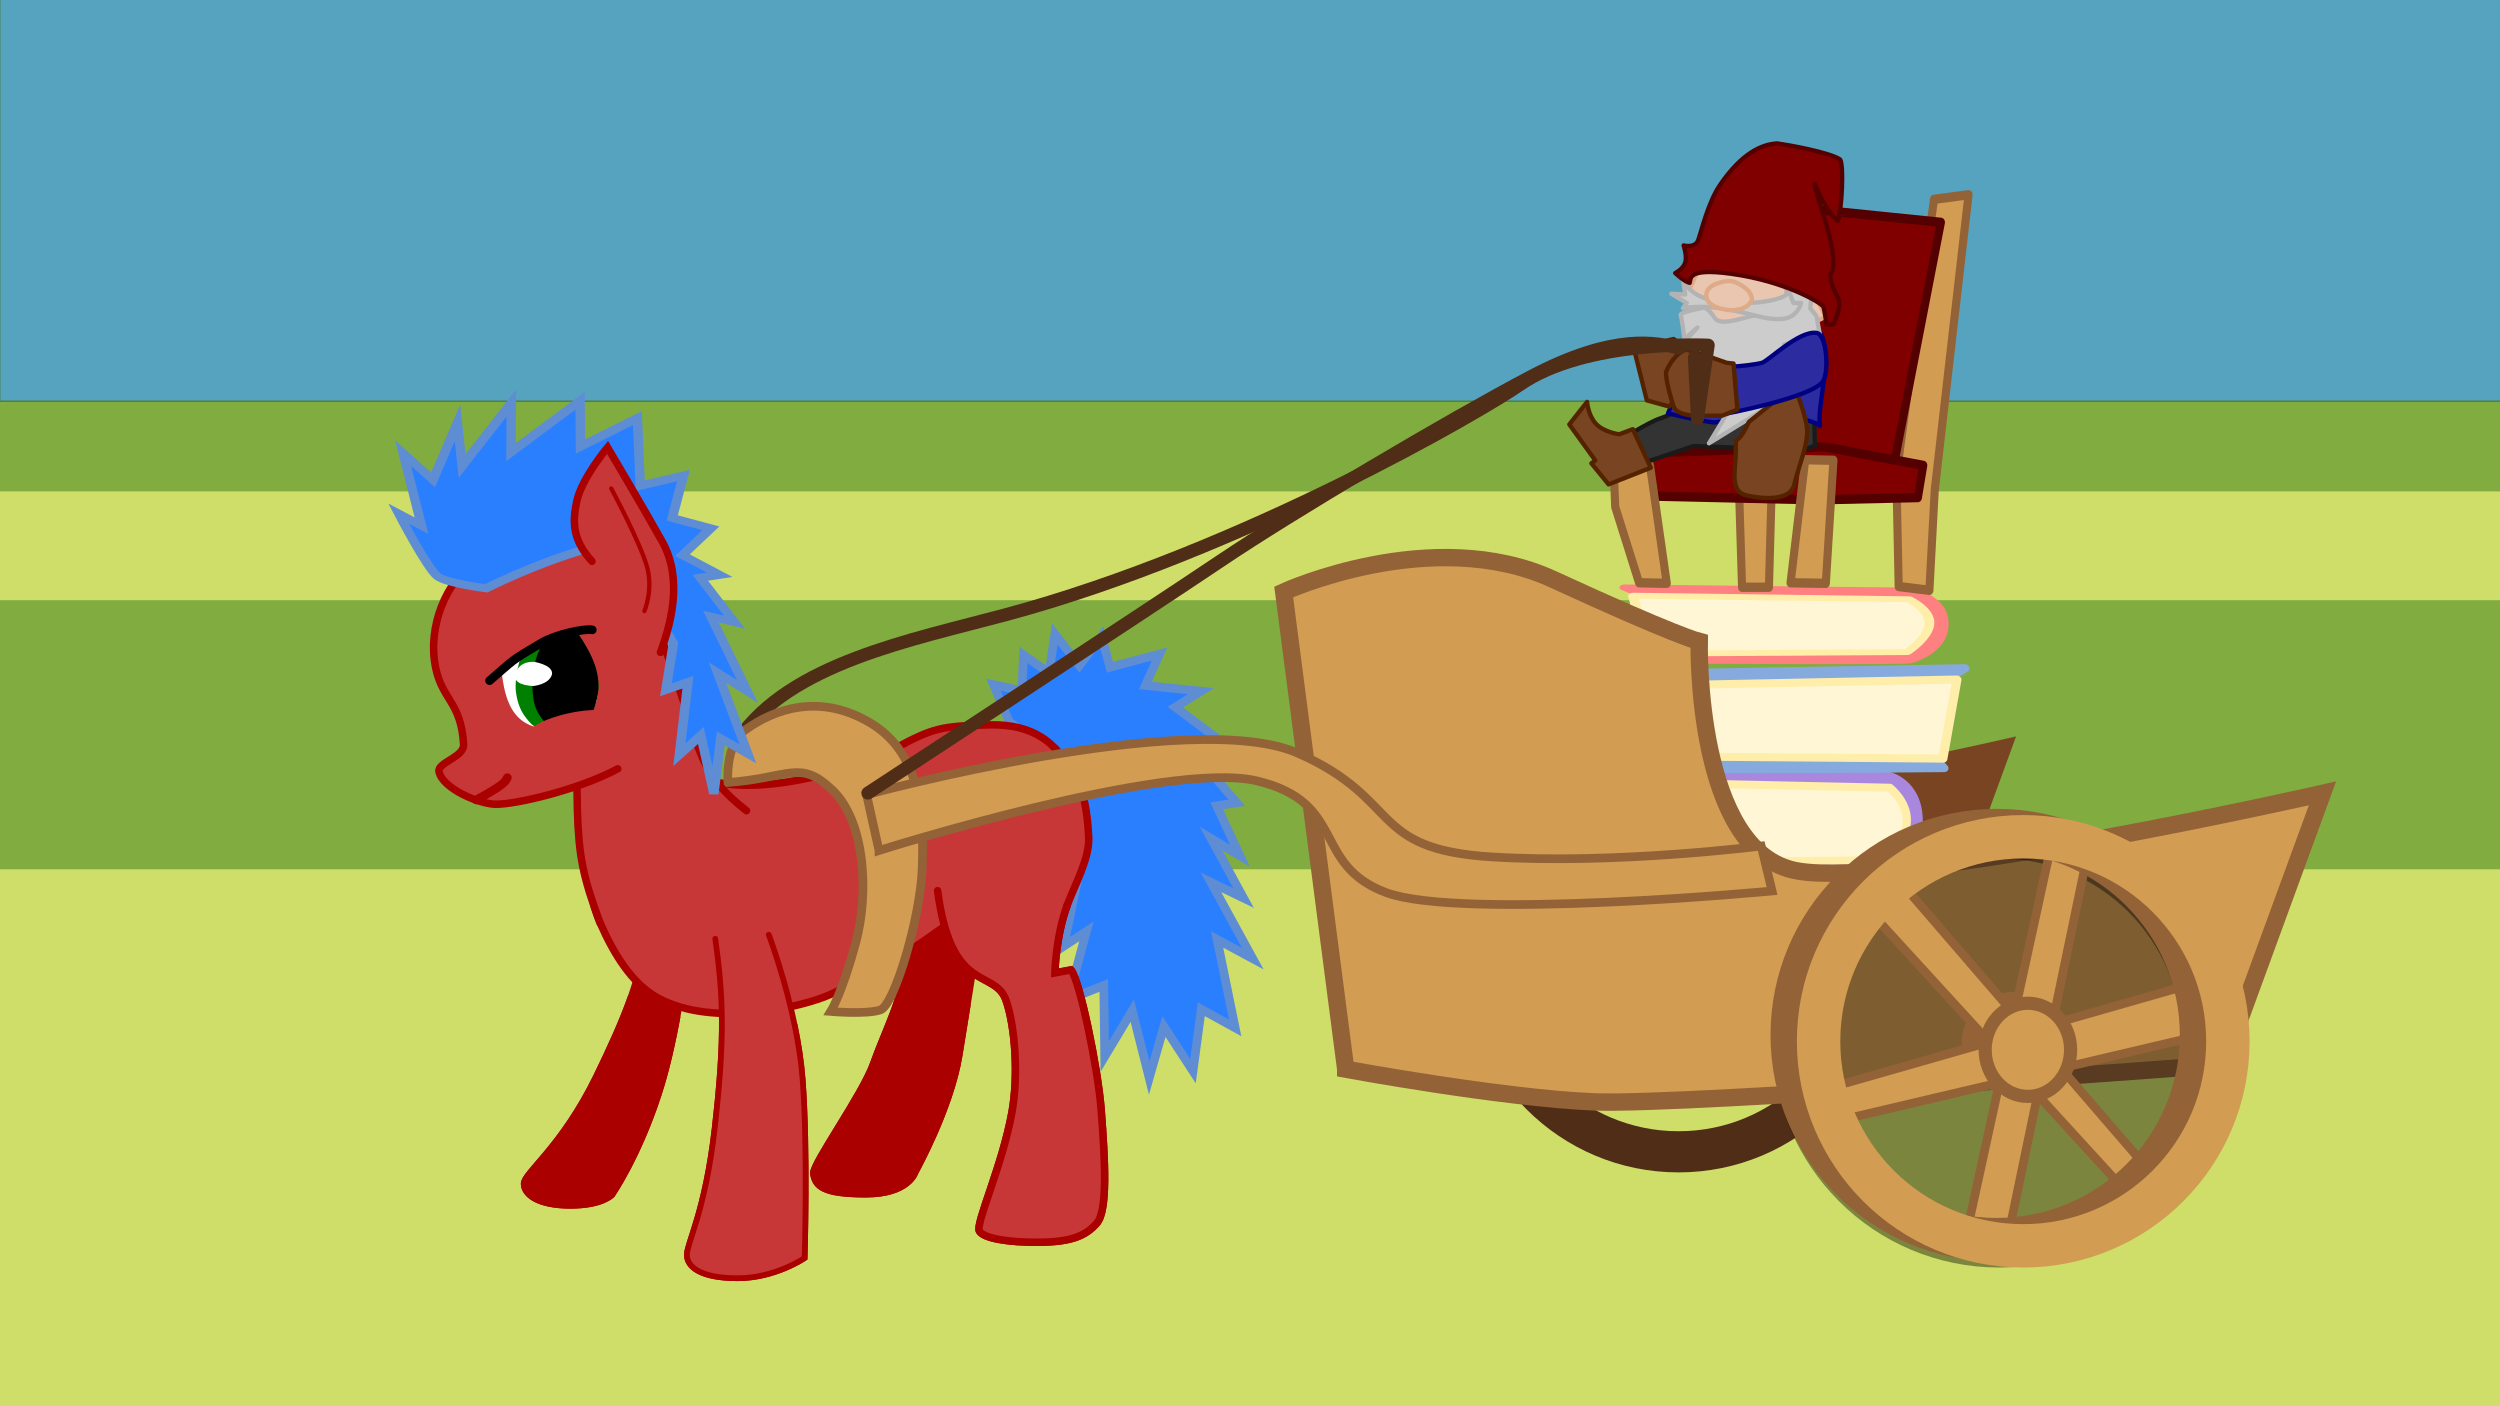 <?xml version="1.0" encoding="UTF-8" standalone="no"?>
<!-- Created with Inkscape (http://www.inkscape.org/) -->

<svg
   width="1152"
   height="648"
   viewBox="0 0 304.8 171.45"
   version="1.1"
   id="svg1"
   inkscape:version="1.4 (86a8ad7, 2024-10-11)"
   sodipodi:docname="GMTK2025.svg"
   xml:space="preserve"
   inkscape:export-filename="Minigames\Rider\MG_Rider_BG.svg"
   inkscape:export-xdpi="96"
   inkscape:export-ydpi="96"
   xmlns:inkscape="http://www.inkscape.org/namespaces/inkscape"
   xmlns:sodipodi="http://sodipodi.sourceforge.net/DTD/sodipodi-0.dtd"
   xmlns="http://www.w3.org/2000/svg"
   xmlns:svg="http://www.w3.org/2000/svg"><rect x="0" y="0" width="304.8" height="171.45" fill="#808080" stroke="none"/><sodipodi:namedview
     id="namedview1"
     pagecolor="#ffffff"
     bordercolor="#000000"
     borderopacity="0.25"
     inkscape:showpageshadow="2"
     inkscape:pageopacity="0.0"
     inkscape:pagecheckerboard="true"
     inkscape:deskcolor="#d1d1d1"
     inkscape:document-units="px"
     inkscape:zoom="0.99999996"
     inkscape:cx="592.50003"
     inkscape:cy="396.50002"
     inkscape:window-width="1920"
     inkscape:window-height="1001"
     inkscape:window-x="-9"
     inkscape:window-y="-9"
     inkscape:window-maximized="1"
     inkscape:current-layer="g14"><inkscape:page
       x="0"
       y="0"
       width="304.8"
       height="171.45"
       id="page2"
       margin="0"
       bleed="0" /></sodipodi:namedview><defs
     id="defs1" /><g
     id="layer2"
     inkscape:label="Race"
     transform="matrix(0.972,0,0,0.936,8.788,0.536)"
     style="display:inline"><g
       inkscape:groupmode="layer"
       id="layer4"
       inkscape:label="Pit"
       style="display:inline"
       transform="matrix(1.029,0,0,1.068,-9.045,-0.573)"><g
         id="g16"
         inkscape:label="PitBG"><rect
           style="display:inline;opacity:1;fill:#56a3bf;fill-opacity:1;stroke:#447821;stroke-width:0.144"
           id="rect9"
           width="320.517"
           height="189.276"
           x="-9.068"
           y="-1.694"
           sodipodi:insensitive="true"
           inkscape:label="Sky"
           transform="matrix(0.972,0,0,0.936,8.788,0.536)" /><rect
           style="display:inline;opacity:1;fill:#80ac40;fill-opacity:1;stroke:#447821;stroke-width:0.14"
           id="rect10"
           width="330.005"
           height="132.384"
           x="-12.52"
           y="48.929"
           sodipodi:insensitive="true"
           inkscape:label="Grass" /><rect
           style="fill:#cede68;fill-opacity:1;stroke:#cede68;stroke-width:3.98;stroke-dasharray:none;stroke-opacity:1"
           id="rect11"
           width="373.424"
           height="71.493"
           x="-26.264"
           y="108.012"
           inkscape:label="PitLane" /><rect
           style="fill:#cede68;fill-opacity:1;stroke:#cede68;stroke-width:1.612;stroke-dasharray:none;stroke-opacity:1"
           id="rect11-7"
           width="375.792"
           height="11.655"
           x="-34.625"
           y="60.74"
           inkscape:label="RaceTrack" /></g><g
         id="g14"
         inkscape:label="Cart"
         style="display:inline"><circle
           style="fill:none;fill-opacity:1;stroke:#502d16;stroke-width:5.02;stroke-dasharray:none;stroke-opacity:1"
           id="path32-1"
           cx="204.617"
           cy="116.814"
           r="23.665"
           inkscape:label="WheelR" /><path
           style="fill:#784421;fill-opacity:1;stroke:#784421;stroke-width:2.646;stroke-opacity:1"
           d="m 179.615,101.093 c 12.473,2.268 64.067,-9.449 64.067,-9.449 l -12.095,33.073 c 0,0 -36.751,5.403 -48.002,4.93 -11.251,-0.473 -16.443,-30.822 -3.97,-28.554 z"
           id="path31-8"
           sodipodi:nodetypes="scczs"
           inkscape:label="Back" /><g
           id="g73"
           inkscape:label="BookStack"
           transform="matrix(-0.875,0,0,1.005,404.192,1.151)"
           inkscape:export-filename="Pit_cart.svg"
           inkscape:export-xdpi="96"
           inkscape:export-ydpi="96"><g
             id="g72"
             inkscape:label="Book"
             style="display:inline;fill:#aa0000;stroke:#800000"
             transform="matrix(0.909,0.159,-0.134,0.768,62.503,-55.752)"><path
               style="fill:#aa87de;fill-opacity:1;stroke:#aa87de;stroke-width:1.248;stroke-linecap:round;stroke-linejoin:round;stroke-dasharray:none;stroke-opacity:1"
               d="m 207.642,165.868 c -33.556,7.28 -32.476,6.713 -32.476,6.713 0,0 -4.483,-0.796 -5.37,-6.813 -0.888,-6.017 3.483,-7.954 3.483,-7.954 l 34.919,-7.907 -8.333,8.612 z"
               id="path71"
               inkscape:label="Cover" /><path
               style="fill:#fff6d5;fill-opacity:1;stroke:#ffeeaa;stroke-width:1.248;stroke-linecap:round;stroke-linejoin:round;stroke-dasharray:none;stroke-opacity:1"
               d="m 171.558,165.362 c 0.545,2.996 3.626,5.401 3.626,5.401 l 32.093,-6.329 0.101,-12.565 -34.033,7.826 c 0,0 -2.333,2.671 -1.788,5.667 z"
               id="path72"
               sodipodi:nodetypes="zccccz"
               inkscape:label="Pages" /></g><g
             id="g74"
             inkscape:label="Book"
             style="display:inline;fill:#aa0000;stroke:#800000"
             transform="matrix(-1.002,0.158,0.148,0.765,374.624,-67.626)"><path
               style="fill:#87aade;fill-opacity:1;stroke:#87aade;stroke-width:1.248;stroke-linecap:round;stroke-linejoin:round;stroke-dasharray:none;stroke-opacity:1"
               d="m 207.642,165.868 c -33.556,7.28 -32.476,6.713 -32.476,6.713 0,0 -4.483,-0.796 -5.37,-6.813 -0.888,-6.017 3.483,-7.954 3.483,-7.954 l 34.919,-7.907 -8.333,8.612 z"
               id="path73"
               inkscape:label="Cover" /><path
               style="fill:#fff6d5;fill-opacity:1;stroke:#ffeeaa;stroke-width:1.248;stroke-linecap:round;stroke-linejoin:round;stroke-dasharray:none;stroke-opacity:1"
               d="m 171.558,165.362 c 0.545,2.996 3.626,5.401 3.626,5.401 l 32.093,-6.329 0.101,-12.565 -34.033,7.826 c 0,0 -2.333,2.671 -1.788,5.667 z"
               id="path74"
               sodipodi:nodetypes="zccccz"
               inkscape:label="Pages" /></g><g
             id="g76"
             inkscape:label="Book"
             style="display:inline;fill:#aa0000;stroke:#800000"
             transform="matrix(1.092,0.116,-0.161,0.56,32.426,-37.957)"><path
               style="fill:#ff8080;fill-opacity:1;stroke:#ff8080;stroke-width:1.248;stroke-linecap:round;stroke-linejoin:round;stroke-dasharray:none;stroke-opacity:1"
               d="m 207.642,165.868 c -33.556,7.28 -32.476,6.713 -32.476,6.713 0,0 -4.483,-0.796 -5.37,-6.813 -0.888,-6.017 3.483,-7.954 3.483,-7.954 l 34.919,-7.907 -8.333,8.612 z"
               id="path75"
               inkscape:label="Cover" /><path
               style="fill:#fff6d5;fill-opacity:1;stroke:#ffeeaa;stroke-width:1.248;stroke-linecap:round;stroke-linejoin:round;stroke-dasharray:none;stroke-opacity:1"
               d="m 171.558,165.362 c 0.545,2.996 3.626,5.401 3.626,5.401 l 32.093,-6.329 0.101,-12.565 -34.033,7.826 c 0,0 -2.333,2.671 -1.788,5.667 z"
               id="path76"
               sodipodi:nodetypes="zccccz"
               inkscape:label="Pages" /></g></g><g
           id="g79"
           inkscape:label="Chair"
           style="display:inline"
           transform="matrix(-0.875,0,0,1.005,404.192,1.151)"
           inkscape:export-filename="Pit_rider.svg"
           inkscape:export-xdpi="96"
           inkscape:export-ydpi="96"><path
             style="display:inline;fill:#d29c52;fill-opacity:1;stroke:#936237;stroke-width:1.129;stroke-linecap:round;stroke-linejoin:round;stroke-dasharray:none;stroke-opacity:1"
             d="m 219.241,70.125 h -3.743 l -0.428,-13.398 -2.995,-34.425 3.957,-0.372 3.743,33.216 z"
             id="path81"
             inkscape:label="LegBR"
             transform="translate(8.2955394e-6)" /><path
             style="display:inline;fill:#d29c52;fill-opacity:1;stroke:#936237;stroke-width:1.129;stroke-linecap:round;stroke-linejoin:round;stroke-dasharray:none;stroke-opacity:1"
             d="m 197.422,70.032 0.321,-13.491 -5.241,-33.495 -4.813,-0.558 4.706,35.821 0.749,12.188 z"
             id="path80"
             inkscape:label="LegBL"
             transform="translate(8.2955394e-6)" /><path
             style="display:inline;fill:#800000;fill-opacity:1;stroke:#550000;stroke-width:1.129;stroke-linecap:round;stroke-linejoin:round;stroke-dasharray:none;stroke-opacity:1"
             d="m 215.284,56.262 -16.792,0.837 -6.952,-31.262 20.963,-1.861 z"
             id="path83"
             inkscape:label="Back"
             transform="translate(8.2955394e-6)" /><path
             style="display:inline;fill:#800000;fill-opacity:1;stroke:#550000;stroke-width:1.129;stroke-linecap:round;stroke-linejoin:round;stroke-dasharray:none;stroke-opacity:1"
             d="m 236.781,58.96 -28.022,0.558 -14.011,-0.279 -0.749,-3.908 13.69,-2.233 29.626,0.837 z"
             id="path82"
             transform="translate(8.2955394e-6)"
             sodipodi:nodetypes="ccccccc"
             inkscape:label="Seat" /><path
             style="fill:#d29c52;fill-opacity:1;stroke:#936237;stroke-width:1.129;stroke-linecap:round;stroke-linejoin:round;stroke-dasharray:none;stroke-opacity:1"
             d="m 212.486,69.58 -2.042,-14.934 -3.933,0.066 1.059,14.934 z"
             id="path78"
             inkscape:label="LegFL" /><path
             style="fill:#d29c52;fill-opacity:1;stroke:#936237;stroke-width:1.129;stroke-linecap:round;stroke-linejoin:round;stroke-dasharray:none;stroke-opacity:1"
             d="m 237.141,55.237 -5.067,0.066 -2.344,14.342 3.857,-0.066 3.328,-9.211 z"
             id="path79"
             inkscape:label="LegFR" /></g><path
           style="fill:#d29c52;fill-opacity:1;stroke:#936237;stroke-width:2.117;stroke-dasharray:none;stroke-opacity:1"
           d="m 164.042,130.402 -7.56,-58.208 c 0,0 18.143,-8.315 32.884,-1.512 14.741,6.804 17.765,7.56 17.765,7.56 0,0 -0.567,25.702 11.906,27.97 12.473,2.268 64.067,-9.449 64.067,-9.449 l -12.095,33.073 c 0,0 -65.477,5.025 -76.728,4.552 -11.251,-0.473 -30.239,-3.985 -30.239,-3.985 z"
           id="path31"
           sodipodi:nodetypes="ccscscczc"
           inkscape:label="Main" /></g><g
         id="g15"
         inkscape:label="Gnome"
         style="display:inline"><path
           style="display:inline;fill:#333333;fill-opacity:1;stroke:#1a1a1a;stroke-width:0.529;stroke-linecap:round;stroke-linejoin:round;stroke-dasharray:none;stroke-opacity:1"
           d="m 197.379,53.741 1.263,3.274 7.811,-2.619 5.005,0.187 1.543,3.601 4.537,0.795 1.076,-3.648 2.619,-0.982 -0.093,-4.35 -13.845,-1.31 c 0,0 -3.555,1.918 -4.911,2.339 -1.356,0.421 -5.005,2.713 -5.005,2.713 z"
           id="path95"
           inkscape:label="Legs" /><path
           style="display:inline;fill:#2c2ca0;fill-opacity:1;stroke:#000080;stroke-width:0.529;stroke-linecap:round;stroke-linejoin:round;stroke-dasharray:none;stroke-opacity:1"
           d="m 203.332,50.403 c 0,0 3.421,0.87 5.571,1.118 3.026,-0.331 10.9,-1.317 12.95,0.436 -0.397,-2.514 1.554,-8.235 0.132,-11.212 l -15.875,-0.463 c -2.183,2.051 -1.191,6.945 -2.778,10.12 z"
           id="path94"
           inkscape:label="Body"
           sodipodi:nodetypes="cccccc" /><g
           id="g93"
           inkscape:label="Head"
           style="display:inline"><path
             style="display:inline;fill:#e9c6af;fill-opacity:1;stroke:#deaa87;stroke-width:0.529;stroke-linecap:round;stroke-linejoin:round;stroke-dasharray:none;stroke-opacity:1"
             d="m 206.92,40.037 7.671,2.339 7.951,-3.742 -4.022,-8.045 -10.009,-1.123 -2.806,6.361 z"
             id="path85"
             inkscape:label="Head" /><path
             style="display:inline;fill:#cccccc;fill-opacity:1;stroke:#b3b3b3;stroke-width:0.529;stroke-linecap:round;stroke-linejoin:round;stroke-dasharray:none;stroke-opacity:1"
             d="m 207.762,37.511 c 0,0 -3.087,0.561 -2.9,0.935 0.187,0.374 0.468,2.9 0.468,2.9 l 1.59,-1.403 -2.619,2.9 3.461,-0.748 -2.245,4.864 1.871,-1.684 0.374,5.238 4.022,-2.152 -3.461,5.706 6.361,-3.929 2.152,-2.058 0.655,-6.08 4.397,-0.935 -0.468,-2.526 -0.748,-0.935 0.187,-1.871 -3.087,-2.245 v 2.432 c 0,0 -1.029,1.777 -3.555,2.432 -2.526,0.655 -4.584,1.403 -5.238,0.374 -0.655,-1.029 -1.216,-1.216 -1.216,-1.216 z"
             id="path88"
             inkscape:label="Beard" /><path
             style="display:inline;fill:#cccccc;fill-opacity:1;stroke:#b3b3b3;stroke-width:0.529;stroke-linecap:round;stroke-linejoin:round;stroke-dasharray:none;stroke-opacity:1"
             d="m 205.143,34.05 c 0,0 0.935,2.619 4.677,2.619 3.742,0 2.9,0.561 5.893,0 2.993,-0.561 2.245,-1.497 2.245,-1.497 l 0.655,1.777 h 0.935 c 0,0 -0.374,1.871 -2.432,1.964 -2.058,0.094 -3.461,-0.655 -6.735,-1.216 -3.274,-0.561 -5.238,-0.094 -5.238,-0.094 l 0.468,-0.655 -1.871,-1.123 1.684,0.094 z"
             id="path87"
             inkscape:label="Moustache" /><path
             style="display:inline;fill:#e9c6af;fill-opacity:1;stroke:#deaa87;stroke-width:0.529;stroke-linecap:round;stroke-linejoin:round;stroke-dasharray:none;stroke-opacity:1"
             d="m 210.09,37.703 c 0.628,0.198 2.141,0.227 2.916,-0.422 0.775,-0.649 0.591,-1.006 0.308,-1.531 -0.284,-0.525 -1.439,-1.336 -2.234,-1.452 -0.795,-0.116 -2.05,0.29 -2.552,0.694 -0.503,0.404 -0.689,0.989 -0.391,1.584 0.132,0.496 1.193,1.028 1.954,1.127 z"
             id="path86"
             inkscape:label="Nose"
             sodipodi:nodetypes="czzzzcc" /><path
             style="display:inline;fill:#800000;fill-opacity:1;stroke:#550000;stroke-width:0.529;stroke-linecap:round;stroke-linejoin:round;stroke-dasharray:none;stroke-opacity:1"
             d="m 205.973,34.494 c 0.175,-0.479 -0.386,-1.847 5.063,-1.099 6.567,0.902 11.038,3.555 11.225,4.022 0.187,0.468 0.374,2.152 0.374,2.152 h 0.842 c 0,0 1.123,-2.152 0.561,-3.274 -0.561,-1.123 -1.216,-2.339 -0.748,-3.181 0.468,-0.842 0,-3.368 -0.468,-5.051 -0.468,-1.684 -0.935,-2.806 -1.497,-5.051 -0.561,-2.245 0.695,2.308 2.713,3.929 0.48,-1.406 0.744,-6.657 0.281,-7.484 -1.323,-0.91 -6.662,-1.832 -7.671,-1.964 -1.968,0.099 -4.35,1.251 -6.934,4.993 -1.504,2.178 -2.327,5.765 -2.701,6.794 -0.374,1.029 -1.777,0.655 -1.777,0.655 0,0 0.443,1.342 0.187,2.105 -0.274,0.815 -1.216,1.263 -1.216,1.263 0,0 1.123,1.076 1.766,1.193 z"
             id="path84"
             inkscape:label="Cap"
             sodipodi:nodetypes="cssccsssscccsscscc" /></g><path
           style="display:inline;fill:#784421;fill-opacity:1;stroke:#552200;stroke-width:0.529;stroke-linecap:round;stroke-linejoin:round;stroke-dasharray:none;stroke-opacity:1"
           d="m 196.083,59.077 -2.096,-2.572 0.478,-0.349 -3.167,-4.391 2.166,-2.752 c 0,0 0.098,1.54 1.03,2.617 0.932,1.077 2.882,1.34 2.882,1.34 l 1.665,-0.629 2.186,4.703 z"
           id="path91"
           inkscape:label="FootR" /><path
           style="display:inline;fill:#784421;fill-opacity:1;stroke:#552200;stroke-width:0.529;stroke-linecap:round;stroke-linejoin:round;stroke-dasharray:none;stroke-opacity:1"
           d="m 213.188,51.449 c -1.59,3.461 -1.59,1.123 -1.59,3.461 0,2.339 -0.842,5.051 1.31,5.519 2.152,0.468 5.332,0.655 5.8,-1.31 0.468,-1.964 1.59,-4.677 1.59,-6.455 0,-1.777 -1.59,-5.613 -1.59,-5.613 z"
           id="path89"
           inkscape:label="FootL" /><path
           style="display:inline;fill:#784421;fill-opacity:1;stroke:#552200;stroke-width:0.529;stroke-linecap:round;stroke-linejoin:round;stroke-dasharray:none;stroke-opacity:1"
           d="m 203.459,49.578 -2.713,-0.748 -1.59,-6.361 4.864,-1.123 4.022,3.087 z"
           id="path92"
           inkscape:label="HandR" /><path
           style="display:inline;fill:#2c2ca0;fill-opacity:1;stroke:#000080;stroke-width:0.529;stroke-linecap:round;stroke-linejoin:round;stroke-dasharray:none;stroke-opacity:1"
           d="m 210.101,50.514 c 0,0 10.487,-1.958 12.067,-3.929 0.824,-1.028 0.549,-5.812 -0.748,-5.987 -2.134,-0.287 -5.792,3.361 -6.608,3.64 -0.561,0.192 -2.934,0.476 -3.869,0.476 -0.935,0 -1.964,0.281 -1.964,0.281 z"
           id="path93"
           inkscape:label="ArmL"
           sodipodi:nodetypes="csssscc" /><path
           style="display:inline;fill:#784421;fill-opacity:1;stroke:#552200;stroke-width:0.529;stroke-linecap:round;stroke-linejoin:round;stroke-dasharray:none;stroke-opacity:1"
           d="m 211.784,49.953 -0.468,-5.613 -0.842,-0.094 c 0,0 -4.139,-1.497 -4.958,-1.59 -0.631,0.164 -1.754,1.029 -2.432,2.713 -0.023,1.427 0.935,4.209 0.935,4.209 0.327,1.029 2.432,1.123 2.432,1.123 h 3.461 z"
           id="path90"
           inkscape:label="HandL"
           sodipodi:nodetypes="ccccccccc" /></g><path
         style="display:inline;fill:none;fill-opacity:1;stroke:#502d16;stroke-width:1.587;stroke-linecap:round;stroke-linejoin:round;stroke-dasharray:none;stroke-opacity:1"
         d="m 206.546,43.592 0.374,7.484 1.31,-8.98 c 0,0 -14.967,-0.748 -23.012,4.864 -4.386,3.06 -33.752,20.26 -62.618,28.013 -11.513,3.092 -26.308,5.935 -32.611,15.204"
         id="path96"
         sodipodi:nodetypes="cccssc"
         inkscape:label="Reins" /><g
         id="g13"
         inkscape:label="Pony"
         transform="matrix(0.864,0,0,0.864,20.253,6.54)"
         style="fill:#aa0000;stroke:#800000"><path
           style="fill:#aa0000;fill-opacity:1;stroke:#aa0000;stroke-width:1.058;stroke-dasharray:none;stroke-opacity:1"
           d="m 98.298,115.998 c -0.498,4.612 4.689,10.282 5.472,12.819 0.933,3.025 -2.114,8.597 -3.942,13.76 -1.548,4.374 -8.639,14.194 -8.445,15.498 0.262,1.766 1.293,2.865 7.341,2.865 6.048,0 6.908,-3.083 6.908,-3.083 0,0 4.948,-8.891 6.185,-16.399 1.044,-6.34 2.108,-13.138 2.108,-13.138 h -3.78 l 6.275,-7.972 2.659,-15.206"
           id="path47"
           inkscape:label="LegBR"
           sodipodi:nodetypes="csssscscccc" /><g
           id="g69"
           inkscape:label="Tail"><path
             style="display:inline;fill:#2a7fff;fill-opacity:1;stroke:#5f8dd3;stroke-width:1.058;stroke-linecap:round;stroke-linejoin:miter;stroke-dasharray:none;stroke-opacity:1"
             d="m 123.05,88.037 -1.91,-4.501 3.461,0.748 0.193,-4.378 3.114,2.2 0.715,-4.745 2.993,3.835 2.69,-3.587 1.039,3.797 6.047,-1.613 -1.731,3.835 6.782,0.702 -3.13,1.948 6.764,5.06 -4.429,0.57 5.145,6.034 -2.432,0.374 2.826,6.091 -3.508,-2.095 3.957,7.265 -3.976,-1.922 5.098,9.312 -4.35,-2.343 2.203,10.786 -4.129,-2.272 -1.017,7.55 -3.539,-5.438 -1.798,6.273 -2.069,-8.21 -3.357,5.591 -0.118,-8.676 -4.372,1.753 2.257,-8.339 -2.781,1.814 2.273,-10.804 -4.061,0.756 3.235,-5.401 -1.485,-6.463 -3.139,-2.818 z"
             id="path69"
             transform="matrix(1.157,0,0,1.157,-23.427,-7.57)"
             inkscape:label="Hair"
             sodipodi:nodetypes="cccccccccccccccccccccccccccccccccccccccc" /></g><path
           style="fill:#aa0000;fill-opacity:1;stroke:#aa0000;stroke-width:0.735;stroke-dasharray:none;stroke-opacity:1"
           d="m 67.394,123.917 c -0.004,5.585 -2.838,12.37 -6.788,20.475 -4.857,9.968 -10.192,13.565 -10.192,15.129 0,1.564 1.983,3.159 6.611,3.159 4.628,0 5.95,-1.564 5.95,-1.564 0,0 3.675,-5.294 6.583,-14.241 2.837,-8.728 4.122,-20.927 4.122,-20.927"
           id="path49"
           inkscape:label="LegFR"
           sodipodi:nodetypes="cssscsc" /><path
           style="fill:#c83737;fill-opacity:1;stroke:#aa0000;stroke-width:1.058;stroke-dasharray:none;stroke-opacity:1"
           d="m 93.64,132.843 c 3.668,-1.657 8.646,-4.386 12.983,-7.399 4.622,-3.211 9.06,-6.546 9.06,-6.546 0,0 2.664,-3.044 6.822,-3.8 4.158,-0.756 6.401,-2.436 6.401,-5.838 0,-3.402 -0.401,-14.769 -12.639,-14.509 -6.957,0.148 -8.111,0.464 -13.393,3.308 -5.326,2.867 -17.813,6.52 -25.322,4.761 -7.031,-1.647 -10.245,-2.259 -10.245,-2.259 0,0 -7.787,3.577 -7.924,10.06 -0.081,3.844 0.206,8.306 1.853,12.086 1.845,4.235 4.452,8.603 8.192,10.618 7.972,4.296 20.545,1.174 24.213,-0.482 z"
           id="path45"
           inkscape:label="Body"
           sodipodi:nodetypes="zscssssscsssz" /><path
           style="fill:#c83737;fill-opacity:1;stroke:#aa0000;stroke-width:1.058;stroke-linecap:round;stroke-linejoin:miter;stroke-dasharray:none;stroke-opacity:1"
           d="m 108.847,118.157 c 1.908,14.741 8.074,10.944 9.655,15.482 1.282,3.682 1.779,10.557 0.835,15.799 -1.361,7.559 -5.181,15.764 -4.597,16.772 0.584,1.009 3.991,1.607 8.338,1.576 4.68,-0.033 6.659,-0.911 8.224,-2.691 1.565,-1.78 1.167,-8.795 0.619,-15.996 -0.446,-5.869 -3.061,-18.44 -4.263,-19.753 l -2.272,0.428 c 0,0 0.125,-5.26 1.784,-9.663 1.086,-2.882 3.141,-6.553 2.992,-9.543 -0.378,-7.56 -2.204,-9.43 -4.718,-12.492"
           id="path46"
           inkscape:label="LegBL"
           sodipodi:nodetypes="csszszsccssc" /><path
           style="fill:#c83737;fill-opacity:1;stroke:#aa0000;stroke-width:0.81;stroke-linecap:round;stroke-dasharray:none;stroke-opacity:1"
           d="m 77.475,124.934 c 1.134,8.037 1.388,13.964 -0.09,26.849 -1.339,11.672 -3.913,16.127 -3.913,17.78 0,1.653 1.84,3.301 7.154,3.301 5.314,0 9.456,-2.856 9.456,-2.856 0,0 0.476,-15.304 -0.283,-25.223 -0.759,-9.919 -4.773,-20.409 -4.773,-20.409"
           id="path48"
           inkscape:label="LegFL"
           sodipodi:nodetypes="cssscsc" /><path
           style="fill:#d29c52;fill-opacity:1;stroke:#936237;stroke-width:1.058;stroke-dasharray:none;stroke-opacity:1"
           d="m 88.76,95.471 c 7.56,-0.567 8.758,-2.867 12.727,0.913 3.969,3.78 4.536,12.473 2.835,18.71 -1.701,6.237 -3.024,8.315 -3.024,8.315 0,0 4.347,0.378 6.048,-0.189 1.701,-0.567 4.914,-11.339 5.103,-17.387 0.189,-6.048 0,-13.796 -6.237,-17.576 -6.237,-3.78 -11.799,-1.748 -15.318,0.779 -2.535,1.82 -2.134,6.435 -2.134,6.435 z"
           id="path41"
           sodipodi:nodetypes="csscssssc"
           transform="matrix(1.157,0,0,1.157,-23.427,-7.57)"
           inkscape:label="Yoke" /><path
           style="fill:#c83737;fill-opacity:1;stroke:#aa0000;stroke-width:1.058;stroke-linecap:round;stroke-dasharray:none;stroke-opacity:1"
           d="m 61.219,122.686 c -2.367,-6.347 -3.01,-9.345 -3.193,-15.852 -0.312,-11.062 0.416,-17.637 0.416,-17.637 l 10.821,-5.309 c 0,0 3.822,7.341 5.553,13.185 1.454,4.907 4.125,7.475 7.068,9.8"
           id="path50"
           inkscape:label="Neck"
           sodipodi:nodetypes="csccsc" /><g
           id="g57"
           inkscape:label="Head"
           transform="matrix(0.981,-0.194,0.194,0.981,-13.647,22.697)"
           style="fill:#aa0000;stroke:#800000"
           inkscape:export-filename="Pit_pony.svg"
           inkscape:export-xdpi="96"
           inkscape:export-ydpi="96"><path
             style="fill:#c83737;fill-opacity:1;stroke:#aa0000;stroke-width:1.058;stroke-linecap:round;stroke-dasharray:none;stroke-opacity:1"
             d="m 60.717,91.786 c -5.917,1.804 -15.089,2.177 -17.939,1.549 -2.194,-0.483 -6.837,-3.577 -6.884,-6.043 -0.025,-1.335 3.912,-1.31 4.157,-3.128 0.797,-5.919 -1.722,-6.691 -1.774,-11.325 -0.069,-6.099 4.008,-11.759 8.147,-13.493 5.189,-2.175 17.81,-1.654 20.727,3.971 2.917,5.624 4.567,21.055 5.282,27.68"
             id="path52"
             sodipodi:nodetypes="cssssssc"
             inkscape:label="Head" /><path
             style="fill:none;fill-opacity:1;stroke:#aa0000;stroke-width:1.225;stroke-linecap:round;stroke-linejoin:miter;stroke-dasharray:none;stroke-opacity:1"
             d="m 43.77,105.352 c 3.787,-2.057 4.112,-2.544 4.382,-3.14"
             id="path66"
             inkscape:label="Mouth"
             transform="matrix(0.981,0.194,-0.194,0.981,17.782,-19.622)" /><g
             id="g58"
             inkscape:label="Eye"
             transform="matrix(0.996,0.384,-0.324,0.842,30.57,-16.425)"
             style="display:inline;fill:#aa0000;stroke:#800000"><g
               id="g1"
               inkscape:label="Ball"><path
                 style="fill:#ffffff;fill-opacity:1;stroke:#ffffff;stroke-width:0.612;stroke-linecap:round;stroke-linejoin:miter;stroke-dasharray:none;stroke-opacity:1"
                 d="m 46.146,89.492 c 1.313,4.436 3.201,6.273 6.504,5.851 3.053,-0.39 6.492,-2.431 5.247,-8.093 -1.195,-5.434 -6.621,-10.812 -9.4,-9.843 -4.075,1.422 -3.663,7.648 -2.35,12.085 z"
                 id="path57"
                 sodipodi:nodetypes="zsssz"
                 inkscape:label="White" /><path
                 style="fill:#008000;fill-opacity:1;stroke:#008000;stroke-width:0.669;stroke-linecap:round;stroke-linejoin:miter;stroke-dasharray:none;stroke-opacity:1"
                 d="m 48.08,90.694 c 0.665,2.491 1.569,3.387 2.566,4.302 0.835,0.766 2.839,0.351 2.839,0.351 3.959,-1.486 4.429,-3.759 4.628,-6.365 0.224,-2.935 -2.332,-7.216 -4.545,-9.36 0,0 -1.32,-0.56 -2.252,-0.357 -3.679,0.8 -3.9,8.938 -3.236,11.43 z"
                 id="path58"
                 sodipodi:nodetypes="zscscsz"
                 inkscape:label="Iris" /><path
                 style="fill:#000000;fill-opacity:1;stroke:#000000;stroke-width:0.58;stroke-linecap:round;stroke-linejoin:miter;stroke-dasharray:none;stroke-opacity:1"
                 d="m 50.292,90.612 c 0.542,2.301 1.31,3.022 2.123,3.867 0.681,0.707 2.065,0.607 2.065,0.607 3.228,-1.373 3.601,-3.065 3.697,-5.478 0.151,-3.8 -1.617,-6.48 -3.793,-9.235 0,0 -1.431,0.477 -2.19,0.664 -2.999,0.739 -2.444,7.274 -1.902,9.575 z"
                 id="path59"
                 sodipodi:nodetypes="zscscsz"
                 inkscape:label="Black" /><path
                 style="display:inline;fill:#ffffff;fill-opacity:1;stroke:#ffffff;stroke-width:0.612;stroke-linecap:round;stroke-linejoin:miter;stroke-dasharray:none;stroke-opacity:1"
                 d="m 49.266,76.27 c -0.162,0.961 2.03,1.449 2.03,1.449 0,0 2.027,0.207 2.587,-0.951 0.236,-0.919 -1.888,-1.752 -1.888,-1.752 0,0 -2.044,-0.695 -2.729,1.254 z"
                 id="path70"
                 sodipodi:nodetypes="ccccc"
                 transform="matrix(0.874,-0.399,0.337,1.034,-21.19,29.169)" /></g><path
               style="fill:#c83737;fill-opacity:1;stroke:#c83737;stroke-width:1.225;stroke-linecap:round;stroke-linejoin:miter;stroke-dasharray:none;stroke-opacity:1"
               d="m 45.339,88.192 c 0,0 2.029,-1.965 4.707,-3.573 2.705,-1.624 4.058,-4.114 5.897,-3.356 1.84,0.758 3.679,-0.595 4.761,-0.162 1.082,0.433 -3.246,-8.12 -3.246,-8.12 l -13.364,5.089 z"
               id="path65"
               transform="matrix(0.923,-0.191,0.161,1.092,-12.254,1.791)"
               inkscape:label="LidU"
               sodipodi:nodetypes="csssccc" /><path
               style="fill:none;fill-opacity:1;stroke:#000000;stroke-width:1.225;stroke-linecap:round;stroke-linejoin:miter;stroke-dasharray:none;stroke-opacity:1"
               d="m 45.582,88.518 c 3.625,-3.086 2.684,-2.607 7.385,-5.358 1.944,-1.137 5.871,-2.015 7.108,-1.802"
               id="path64"
               sodipodi:nodetypes="csc"
               inkscape:label="Lash"
               transform="matrix(0.923,-0.191,0.161,1.092,-12.254,1.791)" /><path
               style="fill:#c83737;fill-opacity:1;stroke:#c83737;stroke-width:1.244;stroke-linecap:round;stroke-linejoin:miter;stroke-dasharray:none;stroke-opacity:1"
               d="m 61.514,91.63 c 0,0 -2.455,-0.03 -5.352,1.215 -2.204,0.947 -5.195,2.789 -5.472,4.427 -0.441,2.606 -2.16,-1.86 1.147,5.183 l 9.376,-3.401 z"
               id="path67"
               inkscape:label="LidD"
               sodipodi:nodetypes="cssccc" /></g><g
             id="g68"
             inkscape:label="Mane"
             style="fill:#aa0000;stroke:#800000"><path
               style="display:inline;fill:#2a7fff;fill-opacity:1;stroke:#5f8dd3;stroke-width:1.248;stroke-linecap:round;stroke-linejoin:miter;stroke-dasharray:none;stroke-opacity:1"
               d="m 53.377,67.031 c -6.29,3.647 -11.828,8.576 -11.828,8.576 0,0 -5.293,0.293 -6.63,-0.541 -1.532,-0.956 -6.472,-8.626 -6.472,-8.626 l 3.249,1.248 -4.028,-10.673 4.494,3.301 1.892,-9.429 1.585,6.508 4.975,-11.019 1.076,7.57 7.833,-9.783 1.08,7.061 6.772,-5.928 1.907,10.354 5.393,-2.727 -0.502,6.832 5.265,0.562 -3.086,4.896 5.292,2.031 -2.456,0.983 5.449,5.916 -3.187,-0.211 6.435,10.54 -4.309,-2.079 5.799,11.706 -3.891,-1.666 0.351,8.728 -3.01,-8.64 -2.367,3.532 -0.521,-11.393 -2.697,1.756 -0.08,-7.377 -8.715,-12.274 z"
               id="path68"
               transform="matrix(0.996,0.384,-0.324,0.842,30.57,-16.425)"
               inkscape:label="Hair"
               sodipodi:nodetypes="ccscccccccccccccccccccccccccccccccc" /></g><g
             id="g56"
             inkscape:label="Ear"
             transform="translate(-3.401,0.773)"
             style="fill:#c83737;stroke:#aa0000"><path
               style="fill:#c83737;fill-opacity:1;stroke:#aa0000;stroke-width:1.058;stroke-linecap:round;stroke-dasharray:none;stroke-opacity:1"
               d="m 66.23,61.569 c -2.224,-3.685 -1.551,-6.173 -0.447,-8.761 1.278,-2.994 5.721,-6.589 5.721,-6.589 0,0 3.375,9.544 4.991,14.545 1.923,5.951 -1.244,11.925 -3.28,15.293"
               id="path53"
               inkscape:label="Ear"
               sodipodi:nodetypes="cscsc" /><path
               style="fill:#c83737;fill-opacity:1;stroke:#aa0000;stroke-width:0.529;stroke-linecap:round;stroke-dasharray:none;stroke-opacity:1"
               d="m 81.521,51.5 c 0,0 2.158,7.04 2.422,10.169 0.247,2.93 -1.356,5.283 -1.356,5.283"
               id="path56"
               sodipodi:nodetypes="csc"
               transform="matrix(1.157,0,0,1.157,-23.427,-7.57)"
               inkscape:label="EarLine" /></g></g><path
           style="fill:#c83737;fill-opacity:1;stroke:#aa0000;stroke-width:1.058;stroke-linecap:round;stroke-linejoin:miter;stroke-dasharray:none;stroke-opacity:1"
           d="m 110.365,124.817 c 2.601,6.926 6.861,5.16 8.136,8.822 1.282,3.682 1.779,10.557 0.835,15.799 -1.361,7.559 -5.181,15.764 -4.597,16.772 0.584,1.009 3.991,1.607 8.338,1.576 4.68,-0.033 6.659,-0.911 8.224,-2.691 1.565,-1.78 1.167,-8.795 0.619,-15.996 -0.446,-5.869 -3.061,-18.44 -4.263,-19.753 l -2.272,0.428 c 0,0 0.125,-5.26 1.784,-9.663"
           id="path314"
           inkscape:label="LegBL"
           sodipodi:nodetypes="csszszsccc" /><path
           style="fill:#aa0000;fill-opacity:1;stroke:#aa0000;stroke-width:0.735;stroke-dasharray:none;stroke-opacity:1"
           d="m 65.544,133.024 c -1.206,3.458 -2.928,7.241 -4.938,11.367 -4.857,9.968 -10.192,13.565 -10.192,15.129 0,1.564 1.983,3.159 6.611,3.159 4.628,0 5.95,-1.564 5.95,-1.564 0,0 3.675,-5.294 6.583,-14.241 1.118,-3.439 1.995,-7.418 2.647,-10.976"
           id="path315"
           inkscape:label="LegFR"
           sodipodi:nodetypes="cssscsc" /><path
           style="fill:#c83737;fill-opacity:1;stroke:#aa0000;stroke-width:0.81;stroke-linecap:round;stroke-dasharray:none;stroke-opacity:1"
           d="m 78.407,137.722 c -0.038,3.822 -0.352,8.229 -1.021,14.062 -1.339,11.672 -3.913,16.127 -3.913,17.78 0,1.653 1.84,3.301 7.154,3.301 5.314,0 9.456,-2.856 9.456,-2.856 0,0 0.476,-15.304 -0.283,-25.223 -0.197,-2.574 -0.613,-5.187 -1.122,-7.645"
           id="path316"
           inkscape:label="LegFL"
           sodipodi:nodetypes="cssscsc" /><path
           style="fill:#aa0000;fill-opacity:1;stroke:#aa0000;stroke-width:1.058;stroke-dasharray:none;stroke-opacity:1"
           d="m 103.299,133.52 c -0.854,2.745 -2.38,5.974 -3.471,9.057 -1.548,4.374 -8.639,14.194 -8.445,15.498 0.262,1.766 1.293,2.865 7.341,2.865 6.048,0 6.908,-3.083 6.908,-3.083 0,0 4.948,-8.891 6.185,-16.399 0.414,-2.516 0.832,-5.104 1.185,-7.31"
           id="path317"
           inkscape:label="LegBR"
           sodipodi:nodetypes="cssscsc"
           inkscape:export-filename="Pit_legs.svg"
           inkscape:export-xdpi="96"
           inkscape:export-ydpi="96" /></g><g
         id="g32"
         inkscape:label="Wheel"
         inkscape:export-filename="Pit_wheel.svg"
         inkscape:export-xdpi="96"
         inkscape:export-ydpi="96"><circle
           style="opacity:0.401;fill:#000000;fill-opacity:1;stroke:#000000;stroke-width:5.292;stroke-dasharray:none;stroke-opacity:1"
           id="circle39"
           cx="243.69"
           cy="127"
           r="24.946" /><ellipse
           style="fill:#936237;fill-opacity:1;stroke:#936237;stroke-width:1.631;stroke-dasharray:none;stroke-opacity:1"
           id="path33"
           cx="245.496"
           cy="127.283"
           rx="5.572"
           ry="5.478" /><path
           style="fill:#d29c52;fill-opacity:1;stroke:#936237;stroke-width:1.058;stroke-dasharray:none;stroke-opacity:1"
           d="m 259.859,146.088 -32.317,-35.341 3.591,-3.78 33.073,38.365 z"
           id="path42" /><path
           style="fill:#d29c52;fill-opacity:1;stroke:#936237;stroke-width:1.058;stroke-dasharray:none;stroke-opacity:1"
           d="m 221.683,133.048 48.192,-13.796 0.945,6.426 -48.192,11.339 z"
           id="path43" /><path
           style="fill:#d29c52;fill-opacity:1;stroke:#936237;stroke-width:1.058;stroke-dasharray:none;stroke-opacity:1"
           d="m 239.637,150.812 4.914,1.134 10.205,-49.137 -4.536,-0.567 z"
           id="path44" /><circle
           style="fill:none;fill-opacity:1;stroke:#936237;stroke-width:5.292;stroke-dasharray:none;stroke-opacity:1"
           id="path32"
           cx="243.417"
           cy="126.244"
           r="24.946" /><circle
           style="fill:none;fill-opacity:1;stroke:#d29c52;stroke-width:5.292;stroke-dasharray:none;stroke-opacity:1"
           id="circle32"
           cx="246.629"
           cy="127"
           r="24.946" /><ellipse
           style="fill:#d29c52;fill-opacity:1;stroke:#936237;stroke-width:1.605;stroke-dasharray:none;stroke-opacity:1"
           id="ellipse39"
           cx="247.196"
           cy="128.039"
           rx="5.207"
           ry="5.68" /></g><path
         style="display:inline;fill:#d29c52;fill-opacity:1;stroke:#936237;stroke-width:1.058;stroke-dasharray:none;stroke-opacity:1"
         d="m 107.151,103.73 -1.512,-6.804 c 0,0 39.693,-10.748 52.544,-5.078 12.851,5.67 8.504,11.717 23.624,12.662 15.119,0.945 32.884,-1.323 32.884,-1.323 l 1.323,5.481 c 0,0 -37.987,3.591 -47.058,0.189 -9.071,-3.402 -4.725,-10.961 -15.686,-13.607 -10.961,-2.646 -46.119,8.48 -46.119,8.48 z"
         id="path40"
         sodipodi:nodetypes="ccssccssc"
         inkscape:label="Connector"
         inkscape:export-filename="Pit_connector.svg"
         inkscape:export-xdpi="96"
         inkscape:export-ydpi="96" /><path
         style="display:inline;fill:none;fill-opacity:1;stroke:#502d16;stroke-width:1.587;stroke-linecap:round;stroke-linejoin:round;stroke-dasharray:none;stroke-opacity:1"
         d="m 204.675,42.469 c -2.619,-0.655 -7.764,-1.964 -18.054,3.461 -10.29,5.426 -29.186,16.651 -37.792,22.451 -8.606,5.8 -43.03,28.344 -43.03,28.344"
         id="path97"
         inkscape:label="Reins2"
         sodipodi:nodetypes="cssc" /></g></g></svg>
